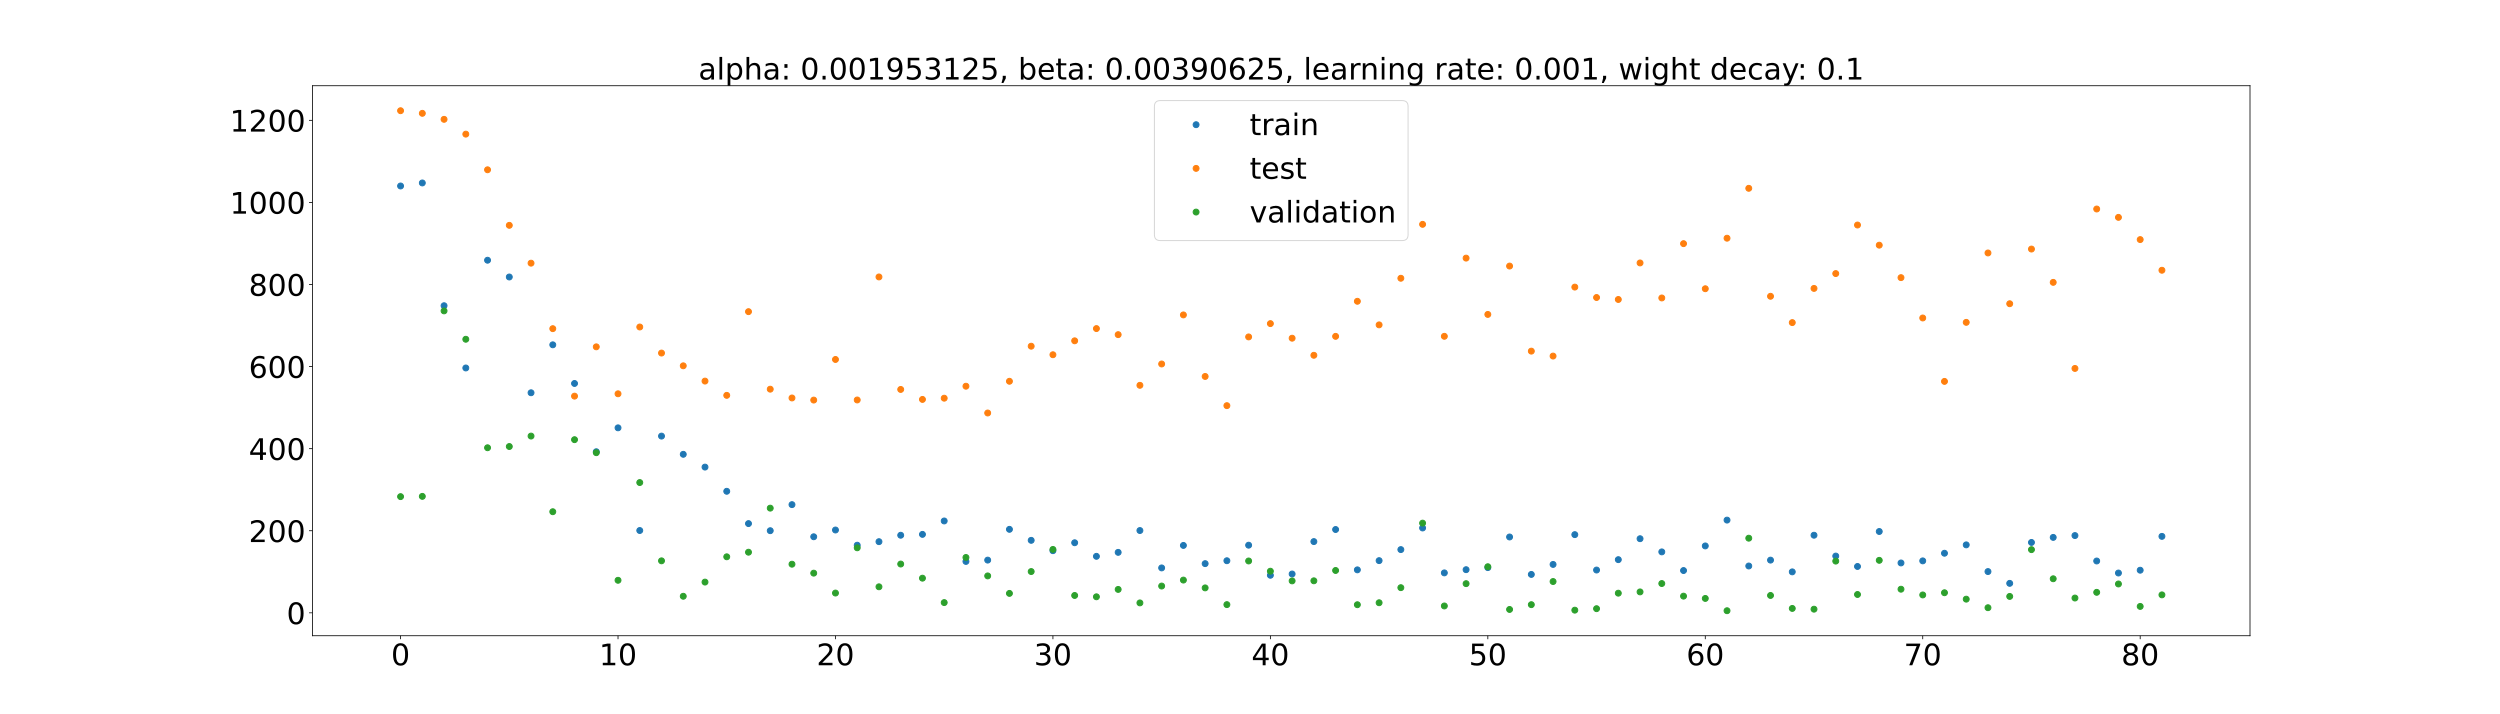 <?xml version="1.0" encoding="utf-8" standalone="no"?>
<!DOCTYPE svg PUBLIC "-//W3C//DTD SVG 1.1//EN"
  "http://www.w3.org/Graphics/SVG/1.1/DTD/svg11.dtd">
<!-- Created with matplotlib (https://matplotlib.org/) -->
<svg height="720pt" version="1.1" viewBox="0 0 2520 720" width="2520pt" xmlns="http://www.w3.org/2000/svg" xmlns:xlink="http://www.w3.org/1999/xlink">
 <defs>
  <style type="text/css">*{stroke-linecap:butt;stroke-linejoin:round;}</style>
 </defs>
 <g id="figure_1">
  <g id="patch_1">
   <path d="M 0 720 
L 2520 720 
L 2520 0 
L 0 0 
z
" style="fill:#ffffff;"/>
  </g>
  <g id="axes_1">
   <g id="patch_2">
    <path d="M 315 640.8 
L 2268 640.8 
L 2268 86.4 
L 315 86.4 
z
" style="fill:#ffffff;"/>
   </g>
   <g id="matplotlib.axis_1">
    <g id="xtick_1">
     <g id="line2d_1">
      <defs>
       <path d="M 0 0 
L 0 3.5 
" id="m71b4e2c53b" style="stroke:#000000;stroke-width:0.8;"/>
      </defs>
      <g>
       <use style="stroke:#000000;stroke-width:0.8;" x="403.773" xlink:href="#m71b4e2c53b" y="640.8"/>
      </g>
     </g>
     <g id="text_1">
      <!-- 0 -->
      <g transform="translate(394.229 670.595)scale(0.3 -0.3)">
       <defs>
        <path d="M 31.781 66.406 
Q 24.172 66.406 20.328 58.906 
Q 16.5 51.422 16.5 36.375 
Q 16.5 21.391 20.328 13.891 
Q 24.172 6.391 31.781 6.391 
Q 39.453 6.391 43.281 13.891 
Q 47.125 21.391 47.125 36.375 
Q 47.125 51.422 43.281 58.906 
Q 39.453 66.406 31.781 66.406 
z
M 31.781 74.219 
Q 44.047 74.219 50.516 64.516 
Q 56.984 54.828 56.984 36.375 
Q 56.984 17.969 50.516 8.266 
Q 44.047 -1.422 31.781 -1.422 
Q 19.531 -1.422 13.062 8.266 
Q 6.594 17.969 6.594 36.375 
Q 6.594 54.828 13.062 64.516 
Q 19.531 74.219 31.781 74.219 
z
" id="DejaVuSans-48"/>
       </defs>
       <use xlink:href="#DejaVuSans-48"/>
      </g>
     </g>
    </g>
    <g id="xtick_2">
     <g id="line2d_2">
      <g>
       <use style="stroke:#000000;stroke-width:0.8;" x="622.965" xlink:href="#m71b4e2c53b" y="640.8"/>
      </g>
     </g>
     <g id="text_2">
      <!-- 10 -->
      <g transform="translate(603.877 670.595)scale(0.3 -0.3)">
       <defs>
        <path d="M 12.406 8.297 
L 28.516 8.297 
L 28.516 63.922 
L 10.984 60.406 
L 10.984 69.391 
L 28.422 72.906 
L 38.281 72.906 
L 38.281 8.297 
L 54.391 8.297 
L 54.391 0 
L 12.406 0 
z
" id="DejaVuSans-49"/>
       </defs>
       <use xlink:href="#DejaVuSans-49"/>
       <use x="63.623" xlink:href="#DejaVuSans-48"/>
      </g>
     </g>
    </g>
    <g id="xtick_3">
     <g id="line2d_3">
      <g>
       <use style="stroke:#000000;stroke-width:0.8;" x="842.157" xlink:href="#m71b4e2c53b" y="640.8"/>
      </g>
     </g>
     <g id="text_3">
      <!-- 20 -->
      <g transform="translate(823.069 670.595)scale(0.3 -0.3)">
       <defs>
        <path d="M 19.188 8.297 
L 53.609 8.297 
L 53.609 0 
L 7.328 0 
L 7.328 8.297 
Q 12.938 14.109 22.625 23.891 
Q 32.328 33.688 34.812 36.531 
Q 39.547 41.844 41.422 45.531 
Q 43.312 49.219 43.312 52.781 
Q 43.312 58.594 39.234 62.25 
Q 35.156 65.922 28.609 65.922 
Q 23.969 65.922 18.812 64.312 
Q 13.672 62.703 7.812 59.422 
L 7.812 69.391 
Q 13.766 71.781 18.938 73 
Q 24.125 74.219 28.422 74.219 
Q 39.75 74.219 46.484 68.547 
Q 53.219 62.891 53.219 53.422 
Q 53.219 48.922 51.531 44.891 
Q 49.859 40.875 45.406 35.406 
Q 44.188 33.984 37.641 27.219 
Q 31.109 20.453 19.188 8.297 
z
" id="DejaVuSans-50"/>
       </defs>
       <use xlink:href="#DejaVuSans-50"/>
       <use x="63.623" xlink:href="#DejaVuSans-48"/>
      </g>
     </g>
    </g>
    <g id="xtick_4">
     <g id="line2d_4">
      <g>
       <use style="stroke:#000000;stroke-width:0.8;" x="1061.348" xlink:href="#m71b4e2c53b" y="640.8"/>
      </g>
     </g>
     <g id="text_4">
      <!-- 30 -->
      <g transform="translate(1042.261 670.595)scale(0.3 -0.3)">
       <defs>
        <path d="M 40.578 39.312 
Q 47.656 37.797 51.625 33 
Q 55.609 28.219 55.609 21.188 
Q 55.609 10.406 48.188 4.484 
Q 40.766 -1.422 27.094 -1.422 
Q 22.516 -1.422 17.656 -0.516 
Q 12.797 0.391 7.625 2.203 
L 7.625 11.719 
Q 11.719 9.328 16.594 8.109 
Q 21.484 6.891 26.812 6.891 
Q 36.078 6.891 40.938 10.547 
Q 45.797 14.203 45.797 21.188 
Q 45.797 27.641 41.281 31.266 
Q 36.766 34.906 28.719 34.906 
L 20.219 34.906 
L 20.219 43.016 
L 29.109 43.016 
Q 36.375 43.016 40.234 45.922 
Q 44.094 48.828 44.094 54.297 
Q 44.094 59.906 40.109 62.906 
Q 36.141 65.922 28.719 65.922 
Q 24.656 65.922 20.016 65.031 
Q 15.375 64.156 9.812 62.312 
L 9.812 71.094 
Q 15.438 72.656 20.344 73.438 
Q 25.25 74.219 29.594 74.219 
Q 40.828 74.219 47.359 69.109 
Q 53.906 64.016 53.906 55.328 
Q 53.906 49.266 50.438 45.094 
Q 46.969 40.922 40.578 39.312 
z
" id="DejaVuSans-51"/>
       </defs>
       <use xlink:href="#DejaVuSans-51"/>
       <use x="63.623" xlink:href="#DejaVuSans-48"/>
      </g>
     </g>
    </g>
    <g id="xtick_5">
     <g id="line2d_5">
      <g>
       <use style="stroke:#000000;stroke-width:0.8;" x="1280.54" xlink:href="#m71b4e2c53b" y="640.8"/>
      </g>
     </g>
     <g id="text_5">
      <!-- 40 -->
      <g transform="translate(1261.453 670.595)scale(0.3 -0.3)">
       <defs>
        <path d="M 37.797 64.312 
L 12.891 25.391 
L 37.797 25.391 
z
M 35.203 72.906 
L 47.609 72.906 
L 47.609 25.391 
L 58.016 25.391 
L 58.016 17.188 
L 47.609 17.188 
L 47.609 0 
L 37.797 0 
L 37.797 17.188 
L 4.891 17.188 
L 4.891 26.703 
z
" id="DejaVuSans-52"/>
       </defs>
       <use xlink:href="#DejaVuSans-52"/>
       <use x="63.623" xlink:href="#DejaVuSans-48"/>
      </g>
     </g>
    </g>
    <g id="xtick_6">
     <g id="line2d_6">
      <g>
       <use style="stroke:#000000;stroke-width:0.8;" x="1499.732" xlink:href="#m71b4e2c53b" y="640.8"/>
      </g>
     </g>
     <g id="text_6">
      <!-- 50 -->
      <g transform="translate(1480.645 670.595)scale(0.3 -0.3)">
       <defs>
        <path d="M 10.797 72.906 
L 49.516 72.906 
L 49.516 64.594 
L 19.828 64.594 
L 19.828 46.734 
Q 21.969 47.469 24.109 47.828 
Q 26.266 48.188 28.422 48.188 
Q 40.625 48.188 47.75 41.5 
Q 54.891 34.812 54.891 23.391 
Q 54.891 11.625 47.562 5.094 
Q 40.234 -1.422 26.906 -1.422 
Q 22.312 -1.422 17.547 -0.641 
Q 12.797 0.141 7.719 1.703 
L 7.719 11.625 
Q 12.109 9.234 16.797 8.062 
Q 21.484 6.891 26.703 6.891 
Q 35.156 6.891 40.078 11.328 
Q 45.016 15.766 45.016 23.391 
Q 45.016 31 40.078 35.438 
Q 35.156 39.891 26.703 39.891 
Q 22.75 39.891 18.812 39.016 
Q 14.891 38.141 10.797 36.281 
z
" id="DejaVuSans-53"/>
       </defs>
       <use xlink:href="#DejaVuSans-53"/>
       <use x="63.623" xlink:href="#DejaVuSans-48"/>
      </g>
     </g>
    </g>
    <g id="xtick_7">
     <g id="line2d_7">
      <g>
       <use style="stroke:#000000;stroke-width:0.8;" x="1718.924" xlink:href="#m71b4e2c53b" y="640.8"/>
      </g>
     </g>
     <g id="text_7">
      <!-- 60 -->
      <g transform="translate(1699.837 670.595)scale(0.3 -0.3)">
       <defs>
        <path d="M 33.016 40.375 
Q 26.375 40.375 22.484 35.828 
Q 18.609 31.297 18.609 23.391 
Q 18.609 15.531 22.484 10.953 
Q 26.375 6.391 33.016 6.391 
Q 39.656 6.391 43.531 10.953 
Q 47.406 15.531 47.406 23.391 
Q 47.406 31.297 43.531 35.828 
Q 39.656 40.375 33.016 40.375 
z
M 52.594 71.297 
L 52.594 62.312 
Q 48.875 64.062 45.094 64.984 
Q 41.312 65.922 37.594 65.922 
Q 27.828 65.922 22.672 59.328 
Q 17.531 52.734 16.797 39.406 
Q 19.672 43.656 24.016 45.922 
Q 28.375 48.188 33.594 48.188 
Q 44.578 48.188 50.953 41.516 
Q 57.328 34.859 57.328 23.391 
Q 57.328 12.156 50.688 5.359 
Q 44.047 -1.422 33.016 -1.422 
Q 20.359 -1.422 13.672 8.266 
Q 6.984 17.969 6.984 36.375 
Q 6.984 53.656 15.188 63.938 
Q 23.391 74.219 37.203 74.219 
Q 40.922 74.219 44.703 73.484 
Q 48.484 72.75 52.594 71.297 
z
" id="DejaVuSans-54"/>
       </defs>
       <use xlink:href="#DejaVuSans-54"/>
       <use x="63.623" xlink:href="#DejaVuSans-48"/>
      </g>
     </g>
    </g>
    <g id="xtick_8">
     <g id="line2d_8">
      <g>
       <use style="stroke:#000000;stroke-width:0.8;" x="1938.116" xlink:href="#m71b4e2c53b" y="640.8"/>
      </g>
     </g>
     <g id="text_8">
      <!-- 70 -->
      <g transform="translate(1919.029 670.595)scale(0.3 -0.3)">
       <defs>
        <path d="M 8.203 72.906 
L 55.078 72.906 
L 55.078 68.703 
L 28.609 0 
L 18.312 0 
L 43.219 64.594 
L 8.203 64.594 
z
" id="DejaVuSans-55"/>
       </defs>
       <use xlink:href="#DejaVuSans-55"/>
       <use x="63.623" xlink:href="#DejaVuSans-48"/>
      </g>
     </g>
    </g>
    <g id="xtick_9">
     <g id="line2d_9">
      <g>
       <use style="stroke:#000000;stroke-width:0.8;" x="2157.308" xlink:href="#m71b4e2c53b" y="640.8"/>
      </g>
     </g>
     <g id="text_9">
      <!-- 80 -->
      <g transform="translate(2138.221 670.595)scale(0.3 -0.3)">
       <defs>
        <path d="M 31.781 34.625 
Q 24.75 34.625 20.719 30.859 
Q 16.703 27.094 16.703 20.516 
Q 16.703 13.922 20.719 10.156 
Q 24.75 6.391 31.781 6.391 
Q 38.812 6.391 42.859 10.172 
Q 46.922 13.969 46.922 20.516 
Q 46.922 27.094 42.891 30.859 
Q 38.875 34.625 31.781 34.625 
z
M 21.922 38.812 
Q 15.578 40.375 12.031 44.719 
Q 8.5 49.078 8.5 55.328 
Q 8.5 64.062 14.719 69.141 
Q 20.953 74.219 31.781 74.219 
Q 42.672 74.219 48.875 69.141 
Q 55.078 64.062 55.078 55.328 
Q 55.078 49.078 51.531 44.719 
Q 48 40.375 41.703 38.812 
Q 48.828 37.156 52.797 32.312 
Q 56.781 27.484 56.781 20.516 
Q 56.781 9.906 50.312 4.234 
Q 43.844 -1.422 31.781 -1.422 
Q 19.734 -1.422 13.25 4.234 
Q 6.781 9.906 6.781 20.516 
Q 6.781 27.484 10.781 32.312 
Q 14.797 37.156 21.922 38.812 
z
M 18.312 54.391 
Q 18.312 48.734 21.844 45.562 
Q 25.391 42.391 31.781 42.391 
Q 38.141 42.391 41.719 45.562 
Q 45.312 48.734 45.312 54.391 
Q 45.312 60.062 41.719 63.234 
Q 38.141 66.406 31.781 66.406 
Q 25.391 66.406 21.844 63.234 
Q 18.312 60.062 18.312 54.391 
z
" id="DejaVuSans-56"/>
       </defs>
       <use xlink:href="#DejaVuSans-56"/>
       <use x="63.623" xlink:href="#DejaVuSans-48"/>
      </g>
     </g>
    </g>
   </g>
   <g id="matplotlib.axis_2">
    <g id="ytick_1">
     <g id="line2d_10">
      <defs>
       <path d="M 0 0 
L -3.5 0 
" id="m73f25a66ac" style="stroke:#000000;stroke-width:0.8;"/>
      </defs>
      <g>
       <use style="stroke:#000000;stroke-width:0.8;" x="315" xlink:href="#m73f25a66ac" y="617.736"/>
      </g>
     </g>
     <g id="text_10">
      <!-- 0 -->
      <g transform="translate(288.913 629.134)scale(0.3 -0.3)">
       <use xlink:href="#DejaVuSans-48"/>
      </g>
     </g>
    </g>
    <g id="ytick_2">
     <g id="line2d_11">
      <g>
       <use style="stroke:#000000;stroke-width:0.8;" x="315" xlink:href="#m73f25a66ac" y="534.991"/>
      </g>
     </g>
     <g id="text_11">
      <!-- 200 -->
      <g transform="translate(250.738 546.389)scale(0.3 -0.3)">
       <use xlink:href="#DejaVuSans-50"/>
       <use x="63.623" xlink:href="#DejaVuSans-48"/>
       <use x="127.246" xlink:href="#DejaVuSans-48"/>
      </g>
     </g>
    </g>
    <g id="ytick_3">
     <g id="line2d_12">
      <g>
       <use style="stroke:#000000;stroke-width:0.8;" x="315" xlink:href="#m73f25a66ac" y="452.246"/>
      </g>
     </g>
     <g id="text_12">
      <!-- 400 -->
      <g transform="translate(250.738 463.644)scale(0.3 -0.3)">
       <use xlink:href="#DejaVuSans-52"/>
       <use x="63.623" xlink:href="#DejaVuSans-48"/>
       <use x="127.246" xlink:href="#DejaVuSans-48"/>
      </g>
     </g>
    </g>
    <g id="ytick_4">
     <g id="line2d_13">
      <g>
       <use style="stroke:#000000;stroke-width:0.8;" x="315" xlink:href="#m73f25a66ac" y="369.501"/>
      </g>
     </g>
     <g id="text_13">
      <!-- 600 -->
      <g transform="translate(250.738 380.899)scale(0.3 -0.3)">
       <use xlink:href="#DejaVuSans-54"/>
       <use x="63.623" xlink:href="#DejaVuSans-48"/>
       <use x="127.246" xlink:href="#DejaVuSans-48"/>
      </g>
     </g>
    </g>
    <g id="ytick_5">
     <g id="line2d_14">
      <g>
       <use style="stroke:#000000;stroke-width:0.8;" x="315" xlink:href="#m73f25a66ac" y="286.756"/>
      </g>
     </g>
     <g id="text_14">
      <!-- 800 -->
      <g transform="translate(250.738 298.154)scale(0.3 -0.3)">
       <use xlink:href="#DejaVuSans-56"/>
       <use x="63.623" xlink:href="#DejaVuSans-48"/>
       <use x="127.246" xlink:href="#DejaVuSans-48"/>
      </g>
     </g>
    </g>
    <g id="ytick_6">
     <g id="line2d_15">
      <g>
       <use style="stroke:#000000;stroke-width:0.8;" x="315" xlink:href="#m73f25a66ac" y="204.011"/>
      </g>
     </g>
     <g id="text_15">
      <!-- 1000 -->
      <g transform="translate(231.65 215.409)scale(0.3 -0.3)">
       <use xlink:href="#DejaVuSans-49"/>
       <use x="63.623" xlink:href="#DejaVuSans-48"/>
       <use x="127.246" xlink:href="#DejaVuSans-48"/>
       <use x="190.869" xlink:href="#DejaVuSans-48"/>
      </g>
     </g>
    </g>
    <g id="ytick_7">
     <g id="line2d_16">
      <g>
       <use style="stroke:#000000;stroke-width:0.8;" x="315" xlink:href="#m73f25a66ac" y="121.266"/>
      </g>
     </g>
     <g id="text_16">
      <!-- 1200 -->
      <g transform="translate(231.65 132.664)scale(0.3 -0.3)">
       <use xlink:href="#DejaVuSans-49"/>
       <use x="63.623" xlink:href="#DejaVuSans-50"/>
       <use x="127.246" xlink:href="#DejaVuSans-48"/>
       <use x="190.869" xlink:href="#DejaVuSans-48"/>
      </g>
     </g>
    </g>
   </g>
   <g id="line2d_17">
    <defs>
     <path d="M 0 3 
C 0.796 3 1.559 2.684 2.121 2.121 
C 2.684 1.559 3 0.796 3 0 
C 3 -0.796 2.684 -1.559 2.121 -2.121 
C 1.559 -2.684 0.796 -3 0 -3 
C -0.796 -3 -1.559 -2.684 -2.121 -2.121 
C -2.684 -1.559 -3 -0.796 -3 0 
C -3 0.796 -2.684 1.559 -2.121 2.121 
C -1.559 2.684 -0.796 3 0 3 
z
" id="me03b9d1ce7" style="stroke:#1f77b4;"/>
    </defs>
    <g clip-path="url(#p6099638666)">
     <use style="fill:#1f77b4;stroke:#1f77b4;" x="403.773" xlink:href="#me03b9d1ce7" y="187.47"/>
     <use style="fill:#1f77b4;stroke:#1f77b4;" x="425.692" xlink:href="#me03b9d1ce7" y="184.412"/>
     <use style="fill:#1f77b4;stroke:#1f77b4;" x="447.611" xlink:href="#me03b9d1ce7" y="308.158"/>
     <use style="fill:#1f77b4;stroke:#1f77b4;" x="469.53" xlink:href="#me03b9d1ce7" y="370.909"/>
     <use style="fill:#1f77b4;stroke:#1f77b4;" x="491.449" xlink:href="#me03b9d1ce7" y="262.301"/>
     <use style="fill:#1f77b4;stroke:#1f77b4;" x="513.369" xlink:href="#me03b9d1ce7" y="279.204"/>
     <use style="fill:#1f77b4;stroke:#1f77b4;" x="535.288" xlink:href="#me03b9d1ce7" y="395.897"/>
     <use style="fill:#1f77b4;stroke:#1f77b4;" x="557.207" xlink:href="#me03b9d1ce7" y="347.566"/>
     <use style="fill:#1f77b4;stroke:#1f77b4;" x="579.126" xlink:href="#me03b9d1ce7" y="386.538"/>
     <use style="fill:#1f77b4;stroke:#1f77b4;" x="601.045" xlink:href="#me03b9d1ce7" y="455.341"/>
     <use style="fill:#1f77b4;stroke:#1f77b4;" x="622.965" xlink:href="#me03b9d1ce7" y="431.247"/>
     <use style="fill:#1f77b4;stroke:#1f77b4;" x="644.884" xlink:href="#me03b9d1ce7" y="534.755"/>
     <use style="fill:#1f77b4;stroke:#1f77b4;" x="666.803" xlink:href="#me03b9d1ce7" y="439.586"/>
     <use style="fill:#1f77b4;stroke:#1f77b4;" x="688.722" xlink:href="#me03b9d1ce7" y="457.942"/>
     <use style="fill:#1f77b4;stroke:#1f77b4;" x="710.641" xlink:href="#me03b9d1ce7" y="470.828"/>
     <use style="fill:#1f77b4;stroke:#1f77b4;" x="732.561" xlink:href="#me03b9d1ce7" y="495.212"/>
     <use style="fill:#1f77b4;stroke:#1f77b4;" x="754.48" xlink:href="#me03b9d1ce7" y="527.78"/>
     <use style="fill:#1f77b4;stroke:#1f77b4;" x="776.399" xlink:href="#me03b9d1ce7" y="534.94"/>
     <use style="fill:#1f77b4;stroke:#1f77b4;" x="798.318" xlink:href="#me03b9d1ce7" y="508.666"/>
     <use style="fill:#1f77b4;stroke:#1f77b4;" x="820.237" xlink:href="#me03b9d1ce7" y="541.063"/>
     <use style="fill:#1f77b4;stroke:#1f77b4;" x="842.157" xlink:href="#me03b9d1ce7" y="534.243"/>
     <use style="fill:#1f77b4;stroke:#1f77b4;" x="864.076" xlink:href="#me03b9d1ce7" y="549.56"/>
     <use style="fill:#1f77b4;stroke:#1f77b4;" x="885.995" xlink:href="#me03b9d1ce7" y="546.004"/>
     <use style="fill:#1f77b4;stroke:#1f77b4;" x="907.914" xlink:href="#me03b9d1ce7" y="539.517"/>
     <use style="fill:#1f77b4;stroke:#1f77b4;" x="929.833" xlink:href="#me03b9d1ce7" y="538.643"/>
     <use style="fill:#1f77b4;stroke:#1f77b4;" x="951.753" xlink:href="#me03b9d1ce7" y="525.128"/>
     <use style="fill:#1f77b4;stroke:#1f77b4;" x="973.672" xlink:href="#me03b9d1ce7" y="565.921"/>
     <use style="fill:#1f77b4;stroke:#1f77b4;" x="995.591" xlink:href="#me03b9d1ce7" y="564.586"/>
     <use style="fill:#1f77b4;stroke:#1f77b4;" x="1017.51" xlink:href="#me03b9d1ce7" y="533.565"/>
     <use style="fill:#1f77b4;stroke:#1f77b4;" x="1039.429" xlink:href="#me03b9d1ce7" y="544.654"/>
     <use style="fill:#1f77b4;stroke:#1f77b4;" x="1061.348" xlink:href="#me03b9d1ce7" y="555.097"/>
     <use style="fill:#1f77b4;stroke:#1f77b4;" x="1083.268" xlink:href="#me03b9d1ce7" y="547.095"/>
     <use style="fill:#1f77b4;stroke:#1f77b4;" x="1105.187" xlink:href="#me03b9d1ce7" y="560.772"/>
     <use style="fill:#1f77b4;stroke:#1f77b4;" x="1127.106" xlink:href="#me03b9d1ce7" y="556.777"/>
     <use style="fill:#1f77b4;stroke:#1f77b4;" x="1149.025" xlink:href="#me03b9d1ce7" y="534.774"/>
     <use style="fill:#1f77b4;stroke:#1f77b4;" x="1170.944" xlink:href="#me03b9d1ce7" y="572.456"/>
     <use style="fill:#1f77b4;stroke:#1f77b4;" x="1192.864" xlink:href="#me03b9d1ce7" y="549.785"/>
     <use style="fill:#1f77b4;stroke:#1f77b4;" x="1214.783" xlink:href="#me03b9d1ce7" y="568.147"/>
     <use style="fill:#1f77b4;stroke:#1f77b4;" x="1236.702" xlink:href="#me03b9d1ce7" y="565.214"/>
     <use style="fill:#1f77b4;stroke:#1f77b4;" x="1258.621" xlink:href="#me03b9d1ce7" y="549.545"/>
     <use style="fill:#1f77b4;stroke:#1f77b4;" x="1280.54" xlink:href="#me03b9d1ce7" y="579.866"/>
     <use style="fill:#1f77b4;stroke:#1f77b4;" x="1302.46" xlink:href="#me03b9d1ce7" y="578.58"/>
     <use style="fill:#1f77b4;stroke:#1f77b4;" x="1324.379" xlink:href="#me03b9d1ce7" y="545.917"/>
     <use style="fill:#1f77b4;stroke:#1f77b4;" x="1346.298" xlink:href="#me03b9d1ce7" y="533.743"/>
     <use style="fill:#1f77b4;stroke:#1f77b4;" x="1368.217" xlink:href="#me03b9d1ce7" y="574.405"/>
     <use style="fill:#1f77b4;stroke:#1f77b4;" x="1390.136" xlink:href="#me03b9d1ce7" y="565.119"/>
     <use style="fill:#1f77b4;stroke:#1f77b4;" x="1412.056" xlink:href="#me03b9d1ce7" y="553.987"/>
     <use style="fill:#1f77b4;stroke:#1f77b4;" x="1433.975" xlink:href="#me03b9d1ce7" y="532.196"/>
     <use style="fill:#1f77b4;stroke:#1f77b4;" x="1455.894" xlink:href="#me03b9d1ce7" y="577.466"/>
     <use style="fill:#1f77b4;stroke:#1f77b4;" x="1477.813" xlink:href="#me03b9d1ce7" y="574.236"/>
     <use style="fill:#1f77b4;stroke:#1f77b4;" x="1499.732" xlink:href="#me03b9d1ce7" y="572.151"/>
     <use style="fill:#1f77b4;stroke:#1f77b4;" x="1521.652" xlink:href="#me03b9d1ce7" y="541.279"/>
     <use style="fill:#1f77b4;stroke:#1f77b4;" x="1543.571" xlink:href="#me03b9d1ce7" y="579.019"/>
     <use style="fill:#1f77b4;stroke:#1f77b4;" x="1565.49" xlink:href="#me03b9d1ce7" y="568.947"/>
     <use style="fill:#1f77b4;stroke:#1f77b4;" x="1587.409" xlink:href="#me03b9d1ce7" y="538.908"/>
     <use style="fill:#1f77b4;stroke:#1f77b4;" x="1609.328" xlink:href="#me03b9d1ce7" y="574.591"/>
     <use style="fill:#1f77b4;stroke:#1f77b4;" x="1631.247" xlink:href="#me03b9d1ce7" y="564.134"/>
     <use style="fill:#1f77b4;stroke:#1f77b4;" x="1653.167" xlink:href="#me03b9d1ce7" y="543.013"/>
     <use style="fill:#1f77b4;stroke:#1f77b4;" x="1675.086" xlink:href="#me03b9d1ce7" y="556.298"/>
     <use style="fill:#1f77b4;stroke:#1f77b4;" x="1697.005" xlink:href="#me03b9d1ce7" y="575.102"/>
     <use style="fill:#1f77b4;stroke:#1f77b4;" x="1718.924" xlink:href="#me03b9d1ce7" y="550.293"/>
     <use style="fill:#1f77b4;stroke:#1f77b4;" x="1740.843" xlink:href="#me03b9d1ce7" y="524.263"/>
     <use style="fill:#1f77b4;stroke:#1f77b4;" x="1762.763" xlink:href="#me03b9d1ce7" y="570.525"/>
     <use style="fill:#1f77b4;stroke:#1f77b4;" x="1784.682" xlink:href="#me03b9d1ce7" y="564.599"/>
     <use style="fill:#1f77b4;stroke:#1f77b4;" x="1806.601" xlink:href="#me03b9d1ce7" y="576.435"/>
     <use style="fill:#1f77b4;stroke:#1f77b4;" x="1828.52" xlink:href="#me03b9d1ce7" y="539.505"/>
     <use style="fill:#1f77b4;stroke:#1f77b4;" x="1850.439" xlink:href="#me03b9d1ce7" y="560.506"/>
     <use style="fill:#1f77b4;stroke:#1f77b4;" x="1872.359" xlink:href="#me03b9d1ce7" y="570.999"/>
     <use style="fill:#1f77b4;stroke:#1f77b4;" x="1894.278" xlink:href="#me03b9d1ce7" y="535.746"/>
     <use style="fill:#1f77b4;stroke:#1f77b4;" x="1916.197" xlink:href="#me03b9d1ce7" y="567.451"/>
     <use style="fill:#1f77b4;stroke:#1f77b4;" x="1938.116" xlink:href="#me03b9d1ce7" y="565.357"/>
     <use style="fill:#1f77b4;stroke:#1f77b4;" x="1960.035" xlink:href="#me03b9d1ce7" y="557.661"/>
     <use style="fill:#1f77b4;stroke:#1f77b4;" x="1981.955" xlink:href="#me03b9d1ce7" y="549.222"/>
     <use style="fill:#1f77b4;stroke:#1f77b4;" x="2003.874" xlink:href="#me03b9d1ce7" y="576.137"/>
     <use style="fill:#1f77b4;stroke:#1f77b4;" x="2025.793" xlink:href="#me03b9d1ce7" y="588.014"/>
     <use style="fill:#1f77b4;stroke:#1f77b4;" x="2047.712" xlink:href="#me03b9d1ce7" y="546.778"/>
     <use style="fill:#1f77b4;stroke:#1f77b4;" x="2069.631" xlink:href="#me03b9d1ce7" y="541.696"/>
     <use style="fill:#1f77b4;stroke:#1f77b4;" x="2091.551" xlink:href="#me03b9d1ce7" y="539.841"/>
     <use style="fill:#1f77b4;stroke:#1f77b4;" x="2113.47" xlink:href="#me03b9d1ce7" y="565.482"/>
     <use style="fill:#1f77b4;stroke:#1f77b4;" x="2135.389" xlink:href="#me03b9d1ce7" y="577.602"/>
     <use style="fill:#1f77b4;stroke:#1f77b4;" x="2157.308" xlink:href="#me03b9d1ce7" y="574.776"/>
     <use style="fill:#1f77b4;stroke:#1f77b4;" x="2179.227" xlink:href="#me03b9d1ce7" y="540.66"/>
    </g>
   </g>
   <g id="line2d_18">
    <defs>
     <path d="M 0 3 
C 0.796 3 1.559 2.684 2.121 2.121 
C 2.684 1.559 3 0.796 3 0 
C 3 -0.796 2.684 -1.559 2.121 -2.121 
C 1.559 -2.684 0.796 -3 0 -3 
C -0.796 -3 -1.559 -2.684 -2.121 -2.121 
C -2.684 -1.559 -3 -0.796 -3 0 
C -3 0.796 -2.684 1.559 -2.121 2.121 
C -1.559 2.684 -0.796 3 0 3 
z
" id="m81445db220" style="stroke:#ff7f0e;"/>
    </defs>
    <g clip-path="url(#p6099638666)">
     <use style="fill:#ff7f0e;stroke:#ff7f0e;" x="403.773" xlink:href="#m81445db220" y="111.6"/>
     <use style="fill:#ff7f0e;stroke:#ff7f0e;" x="425.692" xlink:href="#m81445db220" y="114.227"/>
     <use style="fill:#ff7f0e;stroke:#ff7f0e;" x="447.611" xlink:href="#m81445db220" y="120.285"/>
     <use style="fill:#ff7f0e;stroke:#ff7f0e;" x="469.53" xlink:href="#m81445db220" y="135.208"/>
     <use style="fill:#ff7f0e;stroke:#ff7f0e;" x="491.449" xlink:href="#m81445db220" y="171.145"/>
     <use style="fill:#ff7f0e;stroke:#ff7f0e;" x="513.369" xlink:href="#m81445db220" y="227.13"/>
     <use style="fill:#ff7f0e;stroke:#ff7f0e;" x="535.288" xlink:href="#m81445db220" y="265.274"/>
     <use style="fill:#ff7f0e;stroke:#ff7f0e;" x="557.207" xlink:href="#m81445db220" y="331.29"/>
     <use style="fill:#ff7f0e;stroke:#ff7f0e;" x="579.126" xlink:href="#m81445db220" y="399.305"/>
     <use style="fill:#ff7f0e;stroke:#ff7f0e;" x="601.045" xlink:href="#m81445db220" y="349.605"/>
     <use style="fill:#ff7f0e;stroke:#ff7f0e;" x="622.965" xlink:href="#m81445db220" y="396.932"/>
     <use style="fill:#ff7f0e;stroke:#ff7f0e;" x="644.884" xlink:href="#m81445db220" y="329.605"/>
     <use style="fill:#ff7f0e;stroke:#ff7f0e;" x="666.803" xlink:href="#m81445db220" y="355.877"/>
     <use style="fill:#ff7f0e;stroke:#ff7f0e;" x="688.722" xlink:href="#m81445db220" y="368.733"/>
     <use style="fill:#ff7f0e;stroke:#ff7f0e;" x="710.641" xlink:href="#m81445db220" y="384.132"/>
     <use style="fill:#ff7f0e;stroke:#ff7f0e;" x="732.561" xlink:href="#m81445db220" y="398.51"/>
     <use style="fill:#ff7f0e;stroke:#ff7f0e;" x="754.48" xlink:href="#m81445db220" y="314.154"/>
     <use style="fill:#ff7f0e;stroke:#ff7f0e;" x="776.399" xlink:href="#m81445db220" y="392.291"/>
     <use style="fill:#ff7f0e;stroke:#ff7f0e;" x="798.318" xlink:href="#m81445db220" y="401.147"/>
     <use style="fill:#ff7f0e;stroke:#ff7f0e;" x="820.237" xlink:href="#m81445db220" y="403.276"/>
     <use style="fill:#ff7f0e;stroke:#ff7f0e;" x="842.157" xlink:href="#m81445db220" y="362.34"/>
     <use style="fill:#ff7f0e;stroke:#ff7f0e;" x="864.076" xlink:href="#m81445db220" y="403.167"/>
     <use style="fill:#ff7f0e;stroke:#ff7f0e;" x="885.995" xlink:href="#m81445db220" y="279.154"/>
     <use style="fill:#ff7f0e;stroke:#ff7f0e;" x="907.914" xlink:href="#m81445db220" y="392.559"/>
     <use style="fill:#ff7f0e;stroke:#ff7f0e;" x="929.833" xlink:href="#m81445db220" y="402.616"/>
     <use style="fill:#ff7f0e;stroke:#ff7f0e;" x="951.753" xlink:href="#m81445db220" y="401.381"/>
     <use style="fill:#ff7f0e;stroke:#ff7f0e;" x="973.672" xlink:href="#m81445db220" y="389.304"/>
     <use style="fill:#ff7f0e;stroke:#ff7f0e;" x="995.591" xlink:href="#m81445db220" y="416.295"/>
     <use style="fill:#ff7f0e;stroke:#ff7f0e;" x="1017.51" xlink:href="#m81445db220" y="384.313"/>
     <use style="fill:#ff7f0e;stroke:#ff7f0e;" x="1039.429" xlink:href="#m81445db220" y="348.969"/>
     <use style="fill:#ff7f0e;stroke:#ff7f0e;" x="1061.348" xlink:href="#m81445db220" y="357.578"/>
     <use style="fill:#ff7f0e;stroke:#ff7f0e;" x="1083.268" xlink:href="#m81445db220" y="343.537"/>
     <use style="fill:#ff7f0e;stroke:#ff7f0e;" x="1105.187" xlink:href="#m81445db220" y="331.201"/>
     <use style="fill:#ff7f0e;stroke:#ff7f0e;" x="1127.106" xlink:href="#m81445db220" y="337.327"/>
     <use style="fill:#ff7f0e;stroke:#ff7f0e;" x="1149.025" xlink:href="#m81445db220" y="388.397"/>
     <use style="fill:#ff7f0e;stroke:#ff7f0e;" x="1170.944" xlink:href="#m81445db220" y="366.891"/>
     <use style="fill:#ff7f0e;stroke:#ff7f0e;" x="1192.864" xlink:href="#m81445db220" y="317.431"/>
     <use style="fill:#ff7f0e;stroke:#ff7f0e;" x="1214.783" xlink:href="#m81445db220" y="379.466"/>
     <use style="fill:#ff7f0e;stroke:#ff7f0e;" x="1236.702" xlink:href="#m81445db220" y="408.899"/>
     <use style="fill:#ff7f0e;stroke:#ff7f0e;" x="1258.621" xlink:href="#m81445db220" y="339.606"/>
     <use style="fill:#ff7f0e;stroke:#ff7f0e;" x="1280.54" xlink:href="#m81445db220" y="326.2"/>
     <use style="fill:#ff7f0e;stroke:#ff7f0e;" x="1302.46" xlink:href="#m81445db220" y="340.912"/>
     <use style="fill:#ff7f0e;stroke:#ff7f0e;" x="1324.379" xlink:href="#m81445db220" y="358.124"/>
     <use style="fill:#ff7f0e;stroke:#ff7f0e;" x="1346.298" xlink:href="#m81445db220" y="339.034"/>
     <use style="fill:#ff7f0e;stroke:#ff7f0e;" x="1368.217" xlink:href="#m81445db220" y="303.689"/>
     <use style="fill:#ff7f0e;stroke:#ff7f0e;" x="1390.136" xlink:href="#m81445db220" y="327.458"/>
     <use style="fill:#ff7f0e;stroke:#ff7f0e;" x="1412.056" xlink:href="#m81445db220" y="280.487"/>
     <use style="fill:#ff7f0e;stroke:#ff7f0e;" x="1433.975" xlink:href="#m81445db220" y="226.123"/>
     <use style="fill:#ff7f0e;stroke:#ff7f0e;" x="1455.894" xlink:href="#m81445db220" y="338.989"/>
     <use style="fill:#ff7f0e;stroke:#ff7f0e;" x="1477.813" xlink:href="#m81445db220" y="260.18"/>
     <use style="fill:#ff7f0e;stroke:#ff7f0e;" x="1499.732" xlink:href="#m81445db220" y="316.938"/>
     <use style="fill:#ff7f0e;stroke:#ff7f0e;" x="1521.652" xlink:href="#m81445db220" y="268.184"/>
     <use style="fill:#ff7f0e;stroke:#ff7f0e;" x="1543.571" xlink:href="#m81445db220" y="353.942"/>
     <use style="fill:#ff7f0e;stroke:#ff7f0e;" x="1565.49" xlink:href="#m81445db220" y="358.916"/>
     <use style="fill:#ff7f0e;stroke:#ff7f0e;" x="1587.409" xlink:href="#m81445db220" y="289.392"/>
     <use style="fill:#ff7f0e;stroke:#ff7f0e;" x="1609.328" xlink:href="#m81445db220" y="299.886"/>
     <use style="fill:#ff7f0e;stroke:#ff7f0e;" x="1631.247" xlink:href="#m81445db220" y="301.873"/>
     <use style="fill:#ff7f0e;stroke:#ff7f0e;" x="1653.167" xlink:href="#m81445db220" y="265.038"/>
     <use style="fill:#ff7f0e;stroke:#ff7f0e;" x="1675.086" xlink:href="#m81445db220" y="300.342"/>
     <use style="fill:#ff7f0e;stroke:#ff7f0e;" x="1697.005" xlink:href="#m81445db220" y="245.597"/>
     <use style="fill:#ff7f0e;stroke:#ff7f0e;" x="1718.924" xlink:href="#m81445db220" y="291.045"/>
     <use style="fill:#ff7f0e;stroke:#ff7f0e;" x="1740.843" xlink:href="#m81445db220" y="240.114"/>
     <use style="fill:#ff7f0e;stroke:#ff7f0e;" x="1762.763" xlink:href="#m81445db220" y="189.809"/>
     <use style="fill:#ff7f0e;stroke:#ff7f0e;" x="1784.682" xlink:href="#m81445db220" y="298.643"/>
     <use style="fill:#ff7f0e;stroke:#ff7f0e;" x="1806.601" xlink:href="#m81445db220" y="325.178"/>
     <use style="fill:#ff7f0e;stroke:#ff7f0e;" x="1828.52" xlink:href="#m81445db220" y="290.72"/>
     <use style="fill:#ff7f0e;stroke:#ff7f0e;" x="1850.439" xlink:href="#m81445db220" y="275.758"/>
     <use style="fill:#ff7f0e;stroke:#ff7f0e;" x="1872.359" xlink:href="#m81445db220" y="226.82"/>
     <use style="fill:#ff7f0e;stroke:#ff7f0e;" x="1894.278" xlink:href="#m81445db220" y="247.132"/>
     <use style="fill:#ff7f0e;stroke:#ff7f0e;" x="1916.197" xlink:href="#m81445db220" y="279.852"/>
     <use style="fill:#ff7f0e;stroke:#ff7f0e;" x="1938.116" xlink:href="#m81445db220" y="320.518"/>
     <use style="fill:#ff7f0e;stroke:#ff7f0e;" x="1960.035" xlink:href="#m81445db220" y="384.448"/>
     <use style="fill:#ff7f0e;stroke:#ff7f0e;" x="1981.955" xlink:href="#m81445db220" y="324.925"/>
     <use style="fill:#ff7f0e;stroke:#ff7f0e;" x="2003.874" xlink:href="#m81445db220" y="254.981"/>
     <use style="fill:#ff7f0e;stroke:#ff7f0e;" x="2025.793" xlink:href="#m81445db220" y="306.165"/>
     <use style="fill:#ff7f0e;stroke:#ff7f0e;" x="2047.712" xlink:href="#m81445db220" y="251.044"/>
     <use style="fill:#ff7f0e;stroke:#ff7f0e;" x="2069.631" xlink:href="#m81445db220" y="284.616"/>
     <use style="fill:#ff7f0e;stroke:#ff7f0e;" x="2091.551" xlink:href="#m81445db220" y="371.391"/>
     <use style="fill:#ff7f0e;stroke:#ff7f0e;" x="2113.47" xlink:href="#m81445db220" y="210.674"/>
     <use style="fill:#ff7f0e;stroke:#ff7f0e;" x="2135.389" xlink:href="#m81445db220" y="219.098"/>
     <use style="fill:#ff7f0e;stroke:#ff7f0e;" x="2157.308" xlink:href="#m81445db220" y="241.496"/>
     <use style="fill:#ff7f0e;stroke:#ff7f0e;" x="2179.227" xlink:href="#m81445db220" y="272.413"/>
    </g>
   </g>
   <g id="line2d_19">
    <defs>
     <path d="M 0 3 
C 0.796 3 1.559 2.684 2.121 2.121 
C 2.684 1.559 3 0.796 3 0 
C 3 -0.796 2.684 -1.559 2.121 -2.121 
C 1.559 -2.684 0.796 -3 0 -3 
C -0.796 -3 -1.559 -2.684 -2.121 -2.121 
C -2.684 -1.559 -3 -0.796 -3 0 
C -3 0.796 -2.684 1.559 -2.121 2.121 
C -1.559 2.684 -0.796 3 0 3 
z
" id="mbe8d39672b" style="stroke:#2ca02c;"/>
    </defs>
    <g clip-path="url(#p6099638666)">
     <use style="fill:#2ca02c;stroke:#2ca02c;" x="403.773" xlink:href="#mbe8d39672b" y="500.595"/>
     <use style="fill:#2ca02c;stroke:#2ca02c;" x="425.692" xlink:href="#mbe8d39672b" y="500.338"/>
     <use style="fill:#2ca02c;stroke:#2ca02c;" x="447.611" xlink:href="#mbe8d39672b" y="313.368"/>
     <use style="fill:#2ca02c;stroke:#2ca02c;" x="469.53" xlink:href="#mbe8d39672b" y="341.968"/>
     <use style="fill:#2ca02c;stroke:#2ca02c;" x="491.449" xlink:href="#mbe8d39672b" y="451.34"/>
     <use style="fill:#2ca02c;stroke:#2ca02c;" x="513.369" xlink:href="#mbe8d39672b" y="450.086"/>
     <use style="fill:#2ca02c;stroke:#2ca02c;" x="535.288" xlink:href="#mbe8d39672b" y="439.56"/>
     <use style="fill:#2ca02c;stroke:#2ca02c;" x="557.207" xlink:href="#mbe8d39672b" y="515.812"/>
     <use style="fill:#2ca02c;stroke:#2ca02c;" x="579.126" xlink:href="#mbe8d39672b" y="443.194"/>
     <use style="fill:#2ca02c;stroke:#2ca02c;" x="601.045" xlink:href="#mbe8d39672b" y="456.321"/>
     <use style="fill:#2ca02c;stroke:#2ca02c;" x="622.965" xlink:href="#mbe8d39672b" y="584.931"/>
     <use style="fill:#2ca02c;stroke:#2ca02c;" x="644.884" xlink:href="#mbe8d39672b" y="486.404"/>
     <use style="fill:#2ca02c;stroke:#2ca02c;" x="666.803" xlink:href="#mbe8d39672b" y="565.317"/>
     <use style="fill:#2ca02c;stroke:#2ca02c;" x="688.722" xlink:href="#mbe8d39672b" y="601.03"/>
     <use style="fill:#2ca02c;stroke:#2ca02c;" x="710.641" xlink:href="#mbe8d39672b" y="586.744"/>
     <use style="fill:#2ca02c;stroke:#2ca02c;" x="732.561" xlink:href="#mbe8d39672b" y="561.249"/>
     <use style="fill:#2ca02c;stroke:#2ca02c;" x="754.48" xlink:href="#mbe8d39672b" y="556.62"/>
     <use style="fill:#2ca02c;stroke:#2ca02c;" x="776.399" xlink:href="#mbe8d39672b" y="512.208"/>
     <use style="fill:#2ca02c;stroke:#2ca02c;" x="798.318" xlink:href="#mbe8d39672b" y="568.719"/>
     <use style="fill:#2ca02c;stroke:#2ca02c;" x="820.237" xlink:href="#mbe8d39672b" y="577.735"/>
     <use style="fill:#2ca02c;stroke:#2ca02c;" x="842.157" xlink:href="#mbe8d39672b" y="597.792"/>
     <use style="fill:#2ca02c;stroke:#2ca02c;" x="864.076" xlink:href="#mbe8d39672b" y="552.184"/>
     <use style="fill:#2ca02c;stroke:#2ca02c;" x="885.995" xlink:href="#mbe8d39672b" y="591.489"/>
     <use style="fill:#2ca02c;stroke:#2ca02c;" x="907.914" xlink:href="#mbe8d39672b" y="568.547"/>
     <use style="fill:#2ca02c;stroke:#2ca02c;" x="929.833" xlink:href="#mbe8d39672b" y="582.795"/>
     <use style="fill:#2ca02c;stroke:#2ca02c;" x="951.753" xlink:href="#mbe8d39672b" y="607.405"/>
     <use style="fill:#2ca02c;stroke:#2ca02c;" x="973.672" xlink:href="#mbe8d39672b" y="561.939"/>
     <use style="fill:#2ca02c;stroke:#2ca02c;" x="995.591" xlink:href="#mbe8d39672b" y="580.512"/>
     <use style="fill:#2ca02c;stroke:#2ca02c;" x="1017.51" xlink:href="#mbe8d39672b" y="598.142"/>
     <use style="fill:#2ca02c;stroke:#2ca02c;" x="1039.429" xlink:href="#mbe8d39672b" y="576.117"/>
     <use style="fill:#2ca02c;stroke:#2ca02c;" x="1061.348" xlink:href="#mbe8d39672b" y="553.83"/>
     <use style="fill:#2ca02c;stroke:#2ca02c;" x="1083.268" xlink:href="#mbe8d39672b" y="600.233"/>
     <use style="fill:#2ca02c;stroke:#2ca02c;" x="1105.187" xlink:href="#mbe8d39672b" y="601.567"/>
     <use style="fill:#2ca02c;stroke:#2ca02c;" x="1127.106" xlink:href="#mbe8d39672b" y="594.137"/>
     <use style="fill:#2ca02c;stroke:#2ca02c;" x="1149.025" xlink:href="#mbe8d39672b" y="607.719"/>
     <use style="fill:#2ca02c;stroke:#2ca02c;" x="1170.944" xlink:href="#mbe8d39672b" y="590.73"/>
     <use style="fill:#2ca02c;stroke:#2ca02c;" x="1192.864" xlink:href="#mbe8d39672b" y="584.717"/>
     <use style="fill:#2ca02c;stroke:#2ca02c;" x="1214.783" xlink:href="#mbe8d39672b" y="592.587"/>
     <use style="fill:#2ca02c;stroke:#2ca02c;" x="1236.702" xlink:href="#mbe8d39672b" y="609.455"/>
     <use style="fill:#2ca02c;stroke:#2ca02c;" x="1258.621" xlink:href="#mbe8d39672b" y="565.461"/>
     <use style="fill:#2ca02c;stroke:#2ca02c;" x="1280.54" xlink:href="#mbe8d39672b" y="575.777"/>
     <use style="fill:#2ca02c;stroke:#2ca02c;" x="1302.46" xlink:href="#mbe8d39672b" y="585.532"/>
     <use style="fill:#2ca02c;stroke:#2ca02c;" x="1324.379" xlink:href="#mbe8d39672b" y="585.446"/>
     <use style="fill:#2ca02c;stroke:#2ca02c;" x="1346.298" xlink:href="#mbe8d39672b" y="575.035"/>
     <use style="fill:#2ca02c;stroke:#2ca02c;" x="1368.217" xlink:href="#mbe8d39672b" y="609.559"/>
     <use style="fill:#2ca02c;stroke:#2ca02c;" x="1390.136" xlink:href="#mbe8d39672b" y="607.559"/>
     <use style="fill:#2ca02c;stroke:#2ca02c;" x="1412.056" xlink:href="#mbe8d39672b" y="592.369"/>
     <use style="fill:#2ca02c;stroke:#2ca02c;" x="1433.975" xlink:href="#mbe8d39672b" y="527.313"/>
     <use style="fill:#2ca02c;stroke:#2ca02c;" x="1455.894" xlink:href="#mbe8d39672b" y="610.808"/>
     <use style="fill:#2ca02c;stroke:#2ca02c;" x="1477.813" xlink:href="#mbe8d39672b" y="588.319"/>
     <use style="fill:#2ca02c;stroke:#2ca02c;" x="1499.732" xlink:href="#mbe8d39672b" y="571.252"/>
     <use style="fill:#2ca02c;stroke:#2ca02c;" x="1521.652" xlink:href="#mbe8d39672b" y="614.33"/>
     <use style="fill:#2ca02c;stroke:#2ca02c;" x="1543.571" xlink:href="#mbe8d39672b" y="609.504"/>
     <use style="fill:#2ca02c;stroke:#2ca02c;" x="1565.49" xlink:href="#mbe8d39672b" y="586.176"/>
     <use style="fill:#2ca02c;stroke:#2ca02c;" x="1587.409" xlink:href="#mbe8d39672b" y="615.041"/>
     <use style="fill:#2ca02c;stroke:#2ca02c;" x="1609.328" xlink:href="#mbe8d39672b" y="613.544"/>
     <use style="fill:#2ca02c;stroke:#2ca02c;" x="1631.247" xlink:href="#mbe8d39672b" y="597.921"/>
     <use style="fill:#2ca02c;stroke:#2ca02c;" x="1653.167" xlink:href="#mbe8d39672b" y="596.634"/>
     <use style="fill:#2ca02c;stroke:#2ca02c;" x="1675.086" xlink:href="#mbe8d39672b" y="588.197"/>
     <use style="fill:#2ca02c;stroke:#2ca02c;" x="1697.005" xlink:href="#mbe8d39672b" y="600.905"/>
     <use style="fill:#2ca02c;stroke:#2ca02c;" x="1718.924" xlink:href="#mbe8d39672b" y="603.223"/>
     <use style="fill:#2ca02c;stroke:#2ca02c;" x="1740.843" xlink:href="#mbe8d39672b" y="615.6"/>
     <use style="fill:#2ca02c;stroke:#2ca02c;" x="1762.763" xlink:href="#mbe8d39672b" y="542.495"/>
     <use style="fill:#2ca02c;stroke:#2ca02c;" x="1784.682" xlink:href="#mbe8d39672b" y="600.221"/>
     <use style="fill:#2ca02c;stroke:#2ca02c;" x="1806.601" xlink:href="#mbe8d39672b" y="613.298"/>
     <use style="fill:#2ca02c;stroke:#2ca02c;" x="1828.52" xlink:href="#mbe8d39672b" y="614.062"/>
     <use style="fill:#2ca02c;stroke:#2ca02c;" x="1850.439" xlink:href="#mbe8d39672b" y="565.597"/>
     <use style="fill:#2ca02c;stroke:#2ca02c;" x="1872.359" xlink:href="#mbe8d39672b" y="599.241"/>
     <use style="fill:#2ca02c;stroke:#2ca02c;" x="1894.278" xlink:href="#mbe8d39672b" y="564.808"/>
     <use style="fill:#2ca02c;stroke:#2ca02c;" x="1916.197" xlink:href="#mbe8d39672b" y="593.925"/>
     <use style="fill:#2ca02c;stroke:#2ca02c;" x="1938.116" xlink:href="#mbe8d39672b" y="599.7"/>
     <use style="fill:#2ca02c;stroke:#2ca02c;" x="1960.035" xlink:href="#mbe8d39672b" y="597.488"/>
     <use style="fill:#2ca02c;stroke:#2ca02c;" x="1981.955" xlink:href="#mbe8d39672b" y="603.949"/>
     <use style="fill:#2ca02c;stroke:#2ca02c;" x="2003.874" xlink:href="#mbe8d39672b" y="612.565"/>
     <use style="fill:#2ca02c;stroke:#2ca02c;" x="2025.793" xlink:href="#mbe8d39672b" y="601.193"/>
     <use style="fill:#2ca02c;stroke:#2ca02c;" x="2047.712" xlink:href="#mbe8d39672b" y="554.041"/>
     <use style="fill:#2ca02c;stroke:#2ca02c;" x="2069.631" xlink:href="#mbe8d39672b" y="583.395"/>
     <use style="fill:#2ca02c;stroke:#2ca02c;" x="2091.551" xlink:href="#mbe8d39672b" y="602.816"/>
     <use style="fill:#2ca02c;stroke:#2ca02c;" x="2113.47" xlink:href="#mbe8d39672b" y="597.063"/>
     <use style="fill:#2ca02c;stroke:#2ca02c;" x="2135.389" xlink:href="#mbe8d39672b" y="588.637"/>
     <use style="fill:#2ca02c;stroke:#2ca02c;" x="2157.308" xlink:href="#mbe8d39672b" y="611.272"/>
     <use style="fill:#2ca02c;stroke:#2ca02c;" x="2179.227" xlink:href="#mbe8d39672b" y="599.619"/>
    </g>
   </g>
   <g id="patch_3">
    <path d="M 315 640.8 
L 315 86.4 
" style="fill:none;stroke:#000000;stroke-linecap:square;stroke-linejoin:miter;stroke-width:0.8;"/>
   </g>
   <g id="patch_4">
    <path d="M 2268 640.8 
L 2268 86.4 
" style="fill:none;stroke:#000000;stroke-linecap:square;stroke-linejoin:miter;stroke-width:0.8;"/>
   </g>
   <g id="patch_5">
    <path d="M 315 640.8 
L 2268 640.8 
" style="fill:none;stroke:#000000;stroke-linecap:square;stroke-linejoin:miter;stroke-width:0.8;"/>
   </g>
   <g id="patch_6">
    <path d="M 315 86.4 
L 2268 86.4 
" style="fill:none;stroke:#000000;stroke-linecap:square;stroke-linejoin:miter;stroke-width:0.8;"/>
   </g>
   <g id="text_17">
    <!-- alpha: 0.001953125, beta: 0.00390625, learning rate: 0.001, wight decay: 0.1 -->
    <g transform="translate(704.023 80.161)scale(0.3 -0.3)">
     <defs>
      <path d="M 34.281 27.484 
Q 23.391 27.484 19.188 25 
Q 14.984 22.516 14.984 16.5 
Q 14.984 11.719 18.141 8.906 
Q 21.297 6.109 26.703 6.109 
Q 34.188 6.109 38.703 11.406 
Q 43.219 16.703 43.219 25.484 
L 43.219 27.484 
z
M 52.203 31.203 
L 52.203 0 
L 43.219 0 
L 43.219 8.297 
Q 40.141 3.328 35.547 0.953 
Q 30.953 -1.422 24.312 -1.422 
Q 15.922 -1.422 10.953 3.297 
Q 6 8.016 6 15.922 
Q 6 25.141 12.172 29.828 
Q 18.359 34.516 30.609 34.516 
L 43.219 34.516 
L 43.219 35.406 
Q 43.219 41.609 39.141 45 
Q 35.062 48.391 27.688 48.391 
Q 23 48.391 18.547 47.266 
Q 14.109 46.141 10.016 43.891 
L 10.016 52.203 
Q 14.938 54.109 19.578 55.047 
Q 24.219 56 28.609 56 
Q 40.484 56 46.344 49.844 
Q 52.203 43.703 52.203 31.203 
z
" id="DejaVuSans-97"/>
      <path d="M 9.422 75.984 
L 18.406 75.984 
L 18.406 0 
L 9.422 0 
z
" id="DejaVuSans-108"/>
      <path d="M 18.109 8.203 
L 18.109 -20.797 
L 9.078 -20.797 
L 9.078 54.688 
L 18.109 54.688 
L 18.109 46.391 
Q 20.953 51.266 25.266 53.625 
Q 29.594 56 35.594 56 
Q 45.562 56 51.781 48.094 
Q 58.016 40.188 58.016 27.297 
Q 58.016 14.406 51.781 6.484 
Q 45.562 -1.422 35.594 -1.422 
Q 29.594 -1.422 25.266 0.953 
Q 20.953 3.328 18.109 8.203 
z
M 48.688 27.297 
Q 48.688 37.203 44.609 42.844 
Q 40.531 48.484 33.406 48.484 
Q 26.266 48.484 22.188 42.844 
Q 18.109 37.203 18.109 27.297 
Q 18.109 17.391 22.188 11.75 
Q 26.266 6.109 33.406 6.109 
Q 40.531 6.109 44.609 11.75 
Q 48.688 17.391 48.688 27.297 
z
" id="DejaVuSans-112"/>
      <path d="M 54.891 33.016 
L 54.891 0 
L 45.906 0 
L 45.906 32.719 
Q 45.906 40.484 42.875 44.328 
Q 39.844 48.188 33.797 48.188 
Q 26.516 48.188 22.312 43.547 
Q 18.109 38.922 18.109 30.906 
L 18.109 0 
L 9.078 0 
L 9.078 75.984 
L 18.109 75.984 
L 18.109 46.188 
Q 21.344 51.125 25.703 53.562 
Q 30.078 56 35.797 56 
Q 45.219 56 50.047 50.172 
Q 54.891 44.344 54.891 33.016 
z
" id="DejaVuSans-104"/>
      <path d="M 11.719 12.406 
L 22.016 12.406 
L 22.016 0 
L 11.719 0 
z
M 11.719 51.703 
L 22.016 51.703 
L 22.016 39.312 
L 11.719 39.312 
z
" id="DejaVuSans-58"/>
      <path id="DejaVuSans-32"/>
      <path d="M 10.688 12.406 
L 21 12.406 
L 21 0 
L 10.688 0 
z
" id="DejaVuSans-46"/>
      <path d="M 10.984 1.516 
L 10.984 10.5 
Q 14.703 8.734 18.5 7.812 
Q 22.312 6.891 25.984 6.891 
Q 35.75 6.891 40.891 13.453 
Q 46.047 20.016 46.781 33.406 
Q 43.953 29.203 39.594 26.953 
Q 35.25 24.703 29.984 24.703 
Q 19.047 24.703 12.672 31.312 
Q 6.297 37.938 6.297 49.422 
Q 6.297 60.641 12.938 67.422 
Q 19.578 74.219 30.609 74.219 
Q 43.266 74.219 49.922 64.516 
Q 56.594 54.828 56.594 36.375 
Q 56.594 19.141 48.406 8.859 
Q 40.234 -1.422 26.422 -1.422 
Q 22.703 -1.422 18.891 -0.688 
Q 15.094 0.047 10.984 1.516 
z
M 30.609 32.422 
Q 37.25 32.422 41.125 36.953 
Q 45.016 41.5 45.016 49.422 
Q 45.016 57.281 41.125 61.844 
Q 37.25 66.406 30.609 66.406 
Q 23.969 66.406 20.094 61.844 
Q 16.219 57.281 16.219 49.422 
Q 16.219 41.5 20.094 36.953 
Q 23.969 32.422 30.609 32.422 
z
" id="DejaVuSans-57"/>
      <path d="M 11.719 12.406 
L 22.016 12.406 
L 22.016 4 
L 14.016 -11.625 
L 7.719 -11.625 
L 11.719 4 
z
" id="DejaVuSans-44"/>
      <path d="M 48.688 27.297 
Q 48.688 37.203 44.609 42.844 
Q 40.531 48.484 33.406 48.484 
Q 26.266 48.484 22.188 42.844 
Q 18.109 37.203 18.109 27.297 
Q 18.109 17.391 22.188 11.75 
Q 26.266 6.109 33.406 6.109 
Q 40.531 6.109 44.609 11.75 
Q 48.688 17.391 48.688 27.297 
z
M 18.109 46.391 
Q 20.953 51.266 25.266 53.625 
Q 29.594 56 35.594 56 
Q 45.562 56 51.781 48.094 
Q 58.016 40.188 58.016 27.297 
Q 58.016 14.406 51.781 6.484 
Q 45.562 -1.422 35.594 -1.422 
Q 29.594 -1.422 25.266 0.953 
Q 20.953 3.328 18.109 8.203 
L 18.109 0 
L 9.078 0 
L 9.078 75.984 
L 18.109 75.984 
z
" id="DejaVuSans-98"/>
      <path d="M 56.203 29.594 
L 56.203 25.203 
L 14.891 25.203 
Q 15.484 15.922 20.484 11.062 
Q 25.484 6.203 34.422 6.203 
Q 39.594 6.203 44.453 7.469 
Q 49.312 8.734 54.109 11.281 
L 54.109 2.781 
Q 49.266 0.734 44.188 -0.344 
Q 39.109 -1.422 33.891 -1.422 
Q 20.797 -1.422 13.156 6.188 
Q 5.516 13.812 5.516 26.812 
Q 5.516 40.234 12.766 48.109 
Q 20.016 56 32.328 56 
Q 43.359 56 49.781 48.891 
Q 56.203 41.797 56.203 29.594 
z
M 47.219 32.234 
Q 47.125 39.594 43.094 43.984 
Q 39.062 48.391 32.422 48.391 
Q 24.906 48.391 20.391 44.141 
Q 15.875 39.891 15.188 32.172 
z
" id="DejaVuSans-101"/>
      <path d="M 18.312 70.219 
L 18.312 54.688 
L 36.812 54.688 
L 36.812 47.703 
L 18.312 47.703 
L 18.312 18.016 
Q 18.312 11.328 20.141 9.422 
Q 21.969 7.516 27.594 7.516 
L 36.812 7.516 
L 36.812 0 
L 27.594 0 
Q 17.188 0 13.234 3.875 
Q 9.281 7.766 9.281 18.016 
L 9.281 47.703 
L 2.688 47.703 
L 2.688 54.688 
L 9.281 54.688 
L 9.281 70.219 
z
" id="DejaVuSans-116"/>
      <path d="M 41.109 46.297 
Q 39.594 47.172 37.812 47.578 
Q 36.031 48 33.891 48 
Q 26.266 48 22.188 43.047 
Q 18.109 38.094 18.109 28.812 
L 18.109 0 
L 9.078 0 
L 9.078 54.688 
L 18.109 54.688 
L 18.109 46.188 
Q 20.953 51.172 25.484 53.578 
Q 30.031 56 36.531 56 
Q 37.453 56 38.578 55.875 
Q 39.703 55.766 41.062 55.516 
z
" id="DejaVuSans-114"/>
      <path d="M 54.891 33.016 
L 54.891 0 
L 45.906 0 
L 45.906 32.719 
Q 45.906 40.484 42.875 44.328 
Q 39.844 48.188 33.797 48.188 
Q 26.516 48.188 22.312 43.547 
Q 18.109 38.922 18.109 30.906 
L 18.109 0 
L 9.078 0 
L 9.078 54.688 
L 18.109 54.688 
L 18.109 46.188 
Q 21.344 51.125 25.703 53.562 
Q 30.078 56 35.797 56 
Q 45.219 56 50.047 50.172 
Q 54.891 44.344 54.891 33.016 
z
" id="DejaVuSans-110"/>
      <path d="M 9.422 54.688 
L 18.406 54.688 
L 18.406 0 
L 9.422 0 
z
M 9.422 75.984 
L 18.406 75.984 
L 18.406 64.594 
L 9.422 64.594 
z
" id="DejaVuSans-105"/>
      <path d="M 45.406 27.984 
Q 45.406 37.75 41.375 43.109 
Q 37.359 48.484 30.078 48.484 
Q 22.859 48.484 18.828 43.109 
Q 14.797 37.75 14.797 27.984 
Q 14.797 18.266 18.828 12.891 
Q 22.859 7.516 30.078 7.516 
Q 37.359 7.516 41.375 12.891 
Q 45.406 18.266 45.406 27.984 
z
M 54.391 6.781 
Q 54.391 -7.172 48.188 -13.984 
Q 42 -20.797 29.203 -20.797 
Q 24.469 -20.797 20.266 -20.094 
Q 16.062 -19.391 12.109 -17.922 
L 12.109 -9.188 
Q 16.062 -11.328 19.922 -12.344 
Q 23.781 -13.375 27.781 -13.375 
Q 36.625 -13.375 41.016 -8.766 
Q 45.406 -4.156 45.406 5.172 
L 45.406 9.625 
Q 42.625 4.781 38.281 2.391 
Q 33.938 0 27.875 0 
Q 17.828 0 11.672 7.656 
Q 5.516 15.328 5.516 27.984 
Q 5.516 40.672 11.672 48.328 
Q 17.828 56 27.875 56 
Q 33.938 56 38.281 53.609 
Q 42.625 51.219 45.406 46.391 
L 45.406 54.688 
L 54.391 54.688 
z
" id="DejaVuSans-103"/>
      <path d="M 4.203 54.688 
L 13.188 54.688 
L 24.422 12.016 
L 35.594 54.688 
L 46.188 54.688 
L 57.422 12.016 
L 68.609 54.688 
L 77.594 54.688 
L 63.281 0 
L 52.688 0 
L 40.922 44.828 
L 29.109 0 
L 18.5 0 
z
" id="DejaVuSans-119"/>
      <path d="M 45.406 46.391 
L 45.406 75.984 
L 54.391 75.984 
L 54.391 0 
L 45.406 0 
L 45.406 8.203 
Q 42.578 3.328 38.25 0.953 
Q 33.938 -1.422 27.875 -1.422 
Q 17.969 -1.422 11.734 6.484 
Q 5.516 14.406 5.516 27.297 
Q 5.516 40.188 11.734 48.094 
Q 17.969 56 27.875 56 
Q 33.938 56 38.25 53.625 
Q 42.578 51.266 45.406 46.391 
z
M 14.797 27.297 
Q 14.797 17.391 18.875 11.75 
Q 22.953 6.109 30.078 6.109 
Q 37.203 6.109 41.297 11.75 
Q 45.406 17.391 45.406 27.297 
Q 45.406 37.203 41.297 42.844 
Q 37.203 48.484 30.078 48.484 
Q 22.953 48.484 18.875 42.844 
Q 14.797 37.203 14.797 27.297 
z
" id="DejaVuSans-100"/>
      <path d="M 48.781 52.594 
L 48.781 44.188 
Q 44.969 46.297 41.141 47.344 
Q 37.312 48.391 33.406 48.391 
Q 24.656 48.391 19.812 42.844 
Q 14.984 37.312 14.984 27.297 
Q 14.984 17.281 19.812 11.734 
Q 24.656 6.203 33.406 6.203 
Q 37.312 6.203 41.141 7.25 
Q 44.969 8.297 48.781 10.406 
L 48.781 2.094 
Q 45.016 0.344 40.984 -0.531 
Q 36.969 -1.422 32.422 -1.422 
Q 20.062 -1.422 12.781 6.344 
Q 5.516 14.109 5.516 27.297 
Q 5.516 40.672 12.859 48.328 
Q 20.219 56 33.016 56 
Q 37.156 56 41.109 55.141 
Q 45.062 54.297 48.781 52.594 
z
" id="DejaVuSans-99"/>
      <path d="M 32.172 -5.078 
Q 28.375 -14.844 24.75 -17.812 
Q 21.141 -20.797 15.094 -20.797 
L 7.906 -20.797 
L 7.906 -13.281 
L 13.188 -13.281 
Q 16.891 -13.281 18.938 -11.516 
Q 21 -9.766 23.484 -3.219 
L 25.094 0.875 
L 2.984 54.688 
L 12.5 54.688 
L 29.594 11.922 
L 46.688 54.688 
L 56.203 54.688 
z
" id="DejaVuSans-121"/>
     </defs>
     <use xlink:href="#DejaVuSans-97"/>
     <use x="61.279" xlink:href="#DejaVuSans-108"/>
     <use x="89.062" xlink:href="#DejaVuSans-112"/>
     <use x="152.539" xlink:href="#DejaVuSans-104"/>
     <use x="215.918" xlink:href="#DejaVuSans-97"/>
     <use x="277.197" xlink:href="#DejaVuSans-58"/>
     <use x="310.889" xlink:href="#DejaVuSans-32"/>
     <use x="342.676" xlink:href="#DejaVuSans-48"/>
     <use x="406.299" xlink:href="#DejaVuSans-46"/>
     <use x="438.086" xlink:href="#DejaVuSans-48"/>
     <use x="501.709" xlink:href="#DejaVuSans-48"/>
     <use x="565.332" xlink:href="#DejaVuSans-49"/>
     <use x="628.955" xlink:href="#DejaVuSans-57"/>
     <use x="692.578" xlink:href="#DejaVuSans-53"/>
     <use x="756.201" xlink:href="#DejaVuSans-51"/>
     <use x="819.824" xlink:href="#DejaVuSans-49"/>
     <use x="883.447" xlink:href="#DejaVuSans-50"/>
     <use x="947.07" xlink:href="#DejaVuSans-53"/>
     <use x="1010.693" xlink:href="#DejaVuSans-44"/>
     <use x="1042.48" xlink:href="#DejaVuSans-32"/>
     <use x="1074.268" xlink:href="#DejaVuSans-98"/>
     <use x="1137.744" xlink:href="#DejaVuSans-101"/>
     <use x="1199.268" xlink:href="#DejaVuSans-116"/>
     <use x="1238.477" xlink:href="#DejaVuSans-97"/>
     <use x="1299.756" xlink:href="#DejaVuSans-58"/>
     <use x="1333.447" xlink:href="#DejaVuSans-32"/>
     <use x="1365.234" xlink:href="#DejaVuSans-48"/>
     <use x="1428.857" xlink:href="#DejaVuSans-46"/>
     <use x="1460.645" xlink:href="#DejaVuSans-48"/>
     <use x="1524.268" xlink:href="#DejaVuSans-48"/>
     <use x="1587.891" xlink:href="#DejaVuSans-51"/>
     <use x="1651.514" xlink:href="#DejaVuSans-57"/>
     <use x="1715.137" xlink:href="#DejaVuSans-48"/>
     <use x="1778.76" xlink:href="#DejaVuSans-54"/>
     <use x="1842.383" xlink:href="#DejaVuSans-50"/>
     <use x="1906.006" xlink:href="#DejaVuSans-53"/>
     <use x="1969.629" xlink:href="#DejaVuSans-44"/>
     <use x="2001.416" xlink:href="#DejaVuSans-32"/>
     <use x="2033.203" xlink:href="#DejaVuSans-108"/>
     <use x="2060.986" xlink:href="#DejaVuSans-101"/>
     <use x="2122.51" xlink:href="#DejaVuSans-97"/>
     <use x="2183.789" xlink:href="#DejaVuSans-114"/>
     <use x="2223.152" xlink:href="#DejaVuSans-110"/>
     <use x="2286.531" xlink:href="#DejaVuSans-105"/>
     <use x="2314.314" xlink:href="#DejaVuSans-110"/>
     <use x="2377.693" xlink:href="#DejaVuSans-103"/>
     <use x="2441.17" xlink:href="#DejaVuSans-32"/>
     <use x="2472.957" xlink:href="#DejaVuSans-114"/>
     <use x="2514.07" xlink:href="#DejaVuSans-97"/>
     <use x="2575.35" xlink:href="#DejaVuSans-116"/>
     <use x="2614.559" xlink:href="#DejaVuSans-101"/>
     <use x="2676.082" xlink:href="#DejaVuSans-58"/>
     <use x="2709.773" xlink:href="#DejaVuSans-32"/>
     <use x="2741.561" xlink:href="#DejaVuSans-48"/>
     <use x="2805.184" xlink:href="#DejaVuSans-46"/>
     <use x="2836.971" xlink:href="#DejaVuSans-48"/>
     <use x="2900.594" xlink:href="#DejaVuSans-48"/>
     <use x="2964.217" xlink:href="#DejaVuSans-49"/>
     <use x="3027.84" xlink:href="#DejaVuSans-44"/>
     <use x="3059.627" xlink:href="#DejaVuSans-32"/>
     <use x="3091.414" xlink:href="#DejaVuSans-119"/>
     <use x="3173.201" xlink:href="#DejaVuSans-105"/>
     <use x="3200.984" xlink:href="#DejaVuSans-103"/>
     <use x="3264.461" xlink:href="#DejaVuSans-104"/>
     <use x="3327.84" xlink:href="#DejaVuSans-116"/>
     <use x="3367.049" xlink:href="#DejaVuSans-32"/>
     <use x="3398.836" xlink:href="#DejaVuSans-100"/>
     <use x="3462.312" xlink:href="#DejaVuSans-101"/>
     <use x="3523.836" xlink:href="#DejaVuSans-99"/>
     <use x="3578.816" xlink:href="#DejaVuSans-97"/>
     <use x="3640.096" xlink:href="#DejaVuSans-121"/>
     <use x="3692.025" xlink:href="#DejaVuSans-58"/>
     <use x="3725.717" xlink:href="#DejaVuSans-32"/>
     <use x="3757.504" xlink:href="#DejaVuSans-48"/>
     <use x="3821.127" xlink:href="#DejaVuSans-46"/>
     <use x="3852.914" xlink:href="#DejaVuSans-49"/>
    </g>
   </g>
   <g id="legend_1">
    <g id="patch_7">
     <path d="M 1169.648 242.503 
L 1413.352 242.503 
Q 1419.352 242.503 1419.352 236.503 
L 1419.352 107.4 
Q 1419.352 101.4 1413.352 101.4 
L 1169.648 101.4 
Q 1163.648 101.4 1163.648 107.4 
L 1163.648 236.503 
Q 1163.648 242.503 1169.648 242.503 
z
" style="fill:#ffffff;opacity:0.8;stroke:#cccccc;stroke-linejoin:miter;"/>
    </g>
    <g id="line2d_20"/>
    <g id="line2d_21">
     <g>
      <use style="fill:#1f77b4;stroke:#1f77b4;" x="1205.648" xlink:href="#me03b9d1ce7" y="125.695"/>
     </g>
    </g>
    <g id="text_18">
     <!-- train -->
     <g transform="translate(1259.648 136.195)scale(0.3 -0.3)">
      <use xlink:href="#DejaVuSans-116"/>
      <use x="39.209" xlink:href="#DejaVuSans-114"/>
      <use x="80.322" xlink:href="#DejaVuSans-97"/>
      <use x="141.602" xlink:href="#DejaVuSans-105"/>
      <use x="169.385" xlink:href="#DejaVuSans-110"/>
     </g>
    </g>
    <g id="line2d_22"/>
    <g id="line2d_23">
     <g>
      <use style="fill:#ff7f0e;stroke:#ff7f0e;" x="1205.648" xlink:href="#m81445db220" y="169.73"/>
     </g>
    </g>
    <g id="text_19">
     <!-- test -->
     <g transform="translate(1259.648 180.23)scale(0.3 -0.3)">
      <defs>
       <path d="M 44.281 53.078 
L 44.281 44.578 
Q 40.484 46.531 36.375 47.5 
Q 32.281 48.484 27.875 48.484 
Q 21.188 48.484 17.844 46.438 
Q 14.5 44.391 14.5 40.281 
Q 14.5 37.156 16.891 35.375 
Q 19.281 33.594 26.516 31.984 
L 29.594 31.297 
Q 39.156 29.25 43.188 25.516 
Q 47.219 21.781 47.219 15.094 
Q 47.219 7.469 41.188 3.016 
Q 35.156 -1.422 24.609 -1.422 
Q 20.219 -1.422 15.453 -0.562 
Q 10.688 0.297 5.422 2 
L 5.422 11.281 
Q 10.406 8.688 15.234 7.391 
Q 20.062 6.109 24.812 6.109 
Q 31.156 6.109 34.562 8.281 
Q 37.984 10.453 37.984 14.406 
Q 37.984 18.062 35.516 20.016 
Q 33.062 21.969 24.703 23.781 
L 21.578 24.516 
Q 13.234 26.266 9.516 29.906 
Q 5.812 33.547 5.812 39.891 
Q 5.812 47.609 11.281 51.797 
Q 16.75 56 26.812 56 
Q 31.781 56 36.172 55.266 
Q 40.578 54.547 44.281 53.078 
z
" id="DejaVuSans-115"/>
      </defs>
      <use xlink:href="#DejaVuSans-116"/>
      <use x="39.209" xlink:href="#DejaVuSans-101"/>
      <use x="100.732" xlink:href="#DejaVuSans-115"/>
      <use x="152.832" xlink:href="#DejaVuSans-116"/>
     </g>
    </g>
    <g id="line2d_24"/>
    <g id="line2d_25">
     <g>
      <use style="fill:#2ca02c;stroke:#2ca02c;" x="1205.648" xlink:href="#mbe8d39672b" y="213.764"/>
     </g>
    </g>
    <g id="text_20">
     <!-- validation -->
     <g transform="translate(1259.648 224.264)scale(0.3 -0.3)">
      <defs>
       <path d="M 2.984 54.688 
L 12.5 54.688 
L 29.594 8.797 
L 46.688 54.688 
L 56.203 54.688 
L 35.688 0 
L 23.484 0 
z
" id="DejaVuSans-118"/>
       <path d="M 30.609 48.391 
Q 23.391 48.391 19.188 42.75 
Q 14.984 37.109 14.984 27.297 
Q 14.984 17.484 19.156 11.844 
Q 23.344 6.203 30.609 6.203 
Q 37.797 6.203 41.984 11.859 
Q 46.188 17.531 46.188 27.297 
Q 46.188 37.016 41.984 42.703 
Q 37.797 48.391 30.609 48.391 
z
M 30.609 56 
Q 42.328 56 49.016 48.375 
Q 55.719 40.766 55.719 27.297 
Q 55.719 13.875 49.016 6.219 
Q 42.328 -1.422 30.609 -1.422 
Q 18.844 -1.422 12.172 6.219 
Q 5.516 13.875 5.516 27.297 
Q 5.516 40.766 12.172 48.375 
Q 18.844 56 30.609 56 
z
" id="DejaVuSans-111"/>
      </defs>
      <use xlink:href="#DejaVuSans-118"/>
      <use x="59.18" xlink:href="#DejaVuSans-97"/>
      <use x="120.459" xlink:href="#DejaVuSans-108"/>
      <use x="148.242" xlink:href="#DejaVuSans-105"/>
      <use x="176.025" xlink:href="#DejaVuSans-100"/>
      <use x="239.502" xlink:href="#DejaVuSans-97"/>
      <use x="300.781" xlink:href="#DejaVuSans-116"/>
      <use x="339.99" xlink:href="#DejaVuSans-105"/>
      <use x="367.773" xlink:href="#DejaVuSans-111"/>
      <use x="428.955" xlink:href="#DejaVuSans-110"/>
     </g>
    </g>
   </g>
  </g>
 </g>
 <defs>
  <clipPath id="p6099638666">
   <rect height="554.4" width="1953" x="315" y="86.4"/>
  </clipPath>
 </defs>
</svg>
